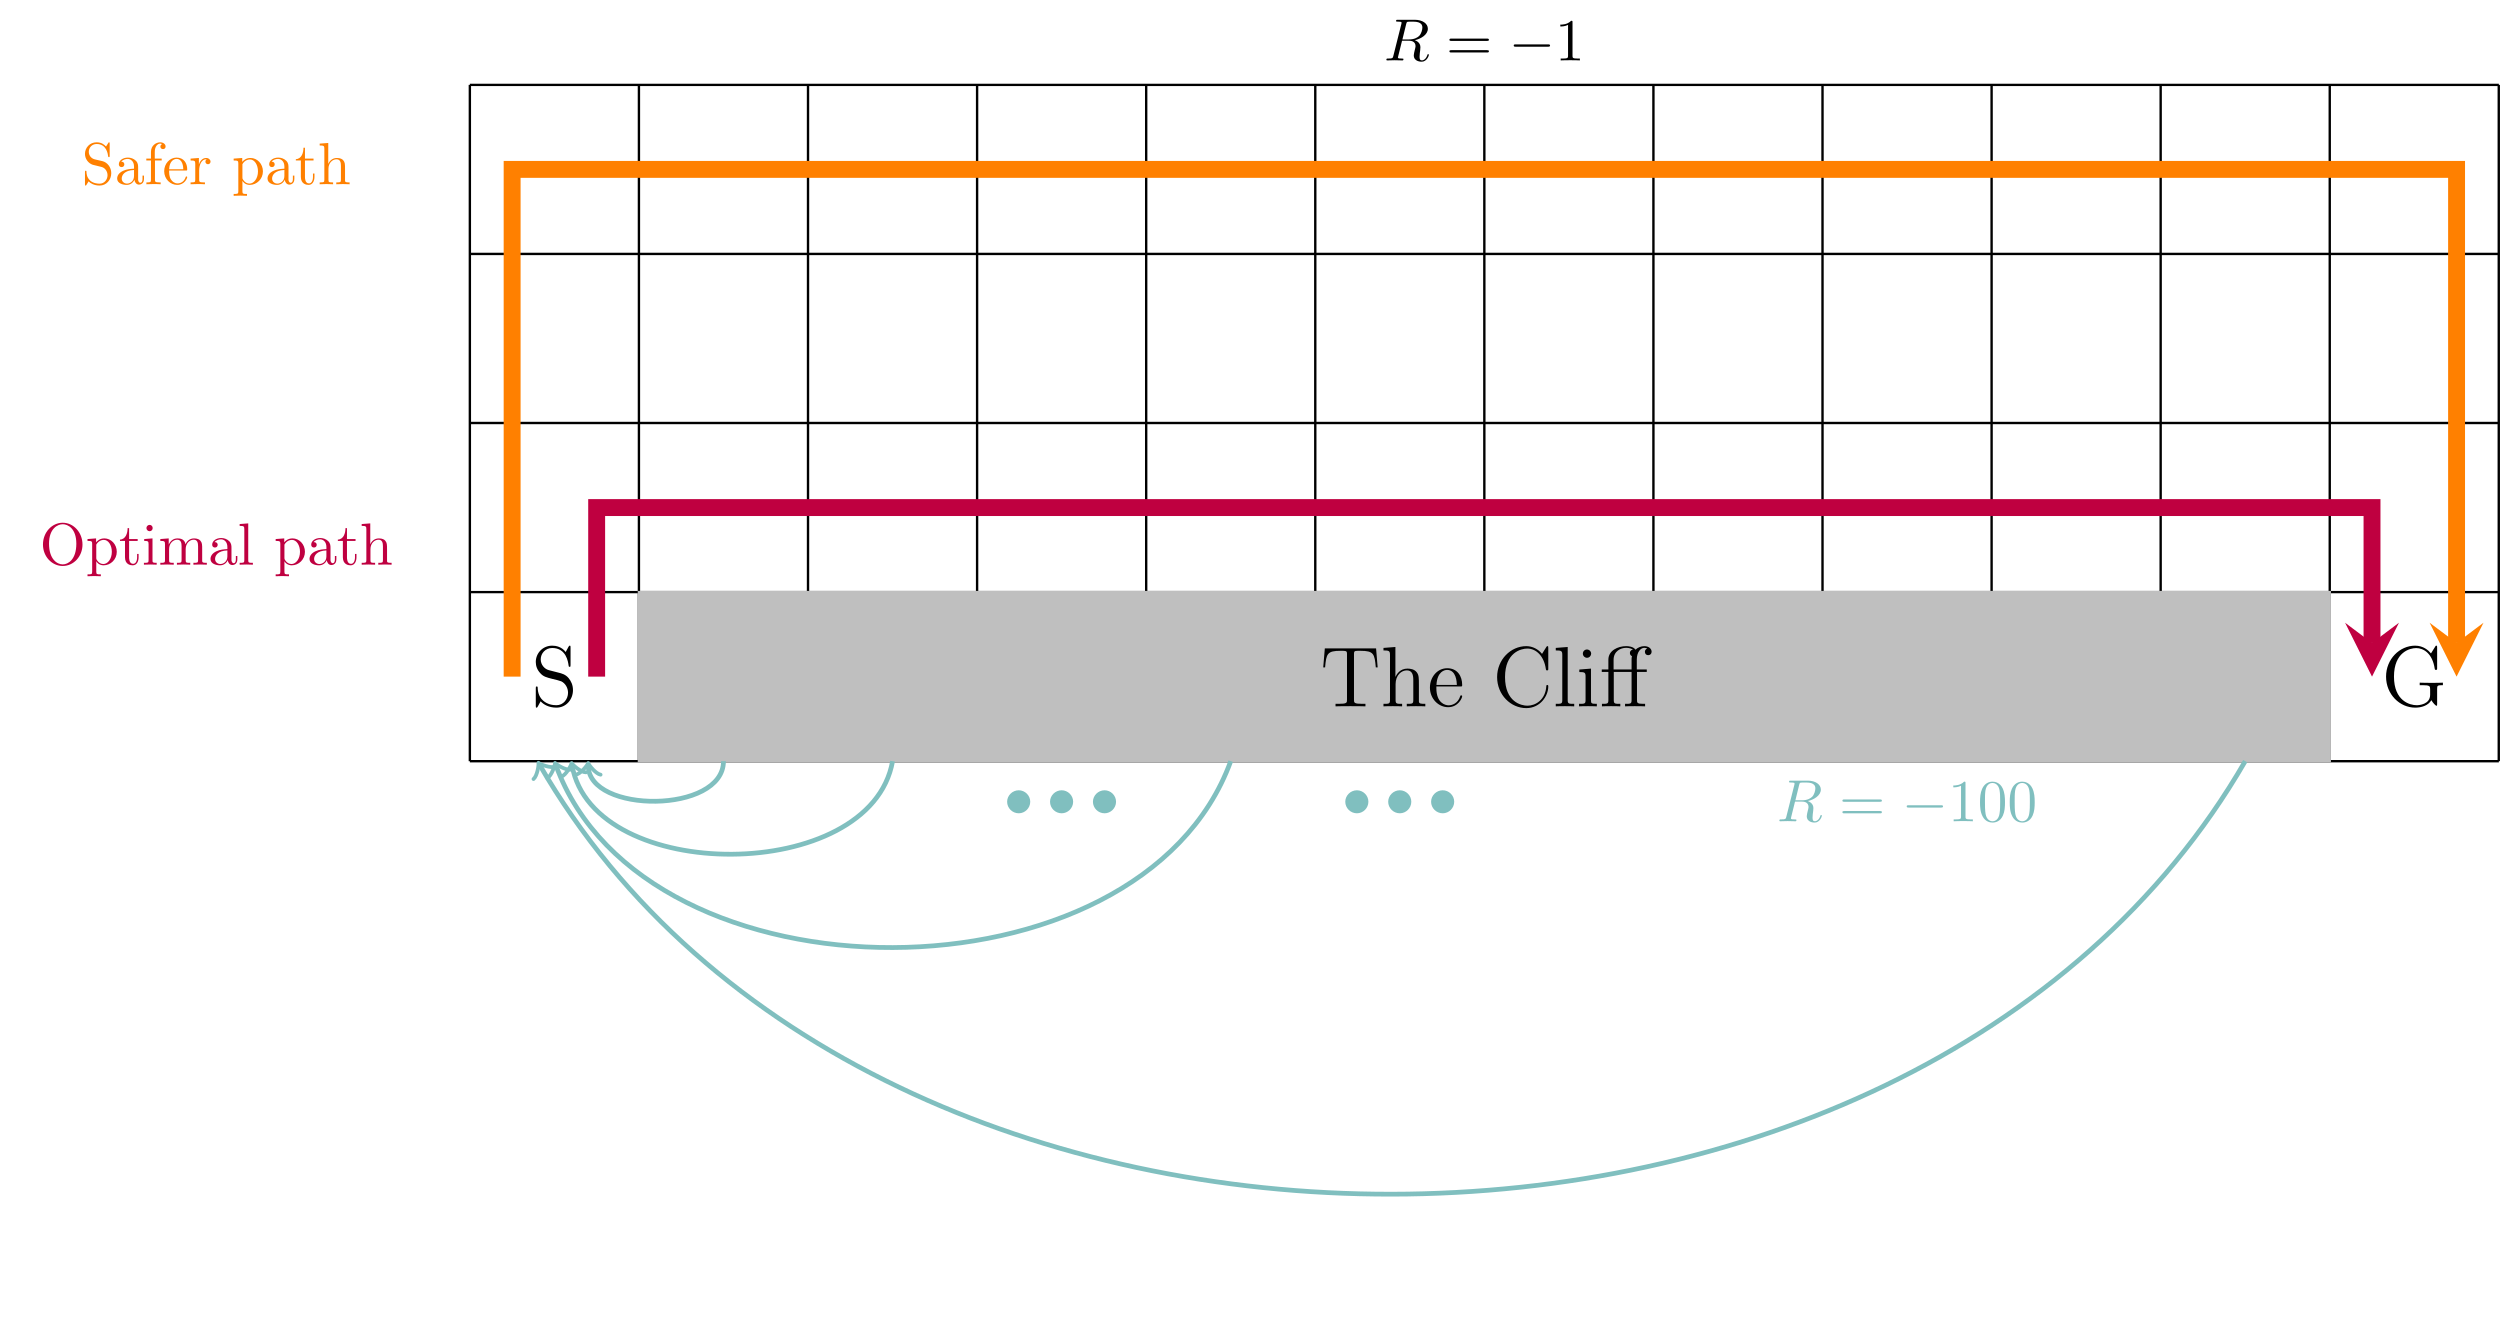 <?xml version="1.0" encoding="UTF-8"?>
<svg xmlns="http://www.w3.org/2000/svg" xmlns:xlink="http://www.w3.org/1999/xlink" width="419.129pt" height="224.701pt" viewBox="0 0 419.129 224.701" version="1.1">
<defs>
<g>
<symbol overflow="visible" id="glyph0-0">
<path style="stroke:none;" d=""/>
</symbol>
<symbol overflow="visible" id="glyph0-1">
<path style="stroke:none;" d="M 9.359 -9.719 L 0.766 -9.719 L 0.5 -6.531 L 0.812 -6.531 C 1.016 -8.797 1.141 -9.312 3.406 -9.312 C 3.672 -9.312 4.078 -9.312 4.188 -9.281 C 4.469 -9.234 4.484 -9.062 4.484 -8.734 L 4.484 -1.109 C 4.484 -0.609 4.484 -0.422 3.078 -0.422 L 2.562 -0.422 L 2.562 0 C 3.031 -0.031 4.5 -0.031 5.062 -0.031 C 5.625 -0.031 7.109 -0.031 7.578 0 L 7.578 -0.422 L 7.062 -0.422 C 5.656 -0.422 5.656 -0.609 5.656 -1.109 L 5.656 -8.734 C 5.656 -9.094 5.688 -9.219 5.906 -9.281 C 6.031 -9.312 6.438 -9.312 6.719 -9.312 C 8.984 -9.312 9.109 -8.797 9.312 -6.531 L 9.625 -6.531 Z M 9.359 -9.719 "/>
</symbol>
<symbol overflow="visible" id="glyph0-2">
<path style="stroke:none;" d="M 6.391 -3.484 C 6.391 -4.812 6.391 -5.219 6.047 -5.688 C 5.641 -6.234 4.969 -6.328 4.469 -6.328 C 3.234 -6.328 2.672 -5.391 2.469 -4.953 L 2.453 -4.953 L 2.453 -9.953 L 0.453 -9.797 L 0.453 -9.375 C 1.438 -9.375 1.547 -9.281 1.547 -8.578 L 1.547 -1.062 C 1.547 -0.422 1.391 -0.422 0.453 -0.422 L 0.453 0 C 0.828 -0.031 1.609 -0.031 2.016 -0.031 C 2.422 -0.031 3.203 -0.031 3.578 0 L 3.578 -0.422 C 2.656 -0.422 2.484 -0.422 2.484 -1.062 L 2.484 -3.734 C 2.484 -5.234 3.469 -6.031 4.359 -6.031 C 5.25 -6.031 5.453 -5.312 5.453 -4.438 L 5.453 -1.062 C 5.453 -0.422 5.297 -0.422 4.359 -0.422 L 4.359 0 C 4.734 -0.031 5.516 -0.031 5.906 -0.031 C 6.328 -0.031 7.094 -0.031 7.469 0 L 7.469 -0.422 C 6.75 -0.422 6.391 -0.422 6.391 -0.844 Z M 6.391 -3.484 "/>
</symbol>
<symbol overflow="visible" id="glyph0-3">
<path style="stroke:none;" d="M 5.5 -3.328 C 5.812 -3.328 5.844 -3.328 5.844 -3.594 C 5.844 -5.047 5.062 -6.391 3.328 -6.391 C 1.688 -6.391 0.438 -4.922 0.438 -3.141 C 0.438 -1.25 1.891 0.141 3.484 0.141 C 5.188 0.141 5.844 -1.406 5.844 -1.703 C 5.844 -1.797 5.766 -1.844 5.688 -1.844 C 5.562 -1.844 5.531 -1.781 5.516 -1.703 C 5.141 -0.5 4.172 -0.172 3.578 -0.172 C 2.969 -0.172 1.516 -0.578 1.516 -3.062 L 1.516 -3.328 Z M 1.531 -3.594 C 1.656 -5.859 2.906 -6.109 3.312 -6.109 C 4.844 -6.109 4.938 -4.094 4.953 -3.594 Z M 1.531 -3.594 "/>
</symbol>
<symbol overflow="visible" id="glyph0-4">
<path style="stroke:none;" d="M 9.359 -9.766 C 9.359 -10.031 9.359 -10.094 9.203 -10.094 C 9.125 -10.094 9.109 -10.062 9.016 -9.922 L 8.312 -8.797 C 7.672 -9.594 6.703 -10.094 5.672 -10.094 C 3.047 -10.094 0.781 -7.828 0.781 -4.906 C 0.781 -1.938 3.062 0.297 5.672 0.297 C 8.016 0.297 9.359 -1.75 9.359 -3.328 C 9.359 -3.484 9.359 -3.578 9.188 -3.578 C 9.047 -3.578 9.031 -3.5 9.031 -3.406 C 8.906 -1.125 7.25 -0.109 5.859 -0.109 C 4.844 -0.109 2.109 -0.719 2.109 -4.906 C 2.109 -9.047 4.812 -9.688 5.844 -9.688 C 7.344 -9.688 8.656 -8.406 8.953 -6.25 C 8.984 -6.078 8.984 -6.031 9.156 -6.031 C 9.359 -6.031 9.359 -6.078 9.359 -6.375 Z M 9.359 -9.766 "/>
</symbol>
<symbol overflow="visible" id="glyph0-5">
<path style="stroke:none;" d="M 2.469 -9.953 L 0.469 -9.797 L 0.469 -9.375 C 1.453 -9.375 1.562 -9.281 1.562 -8.578 L 1.562 -1.062 C 1.562 -0.422 1.406 -0.422 0.469 -0.422 L 0.469 0 C 0.875 -0.031 1.578 -0.031 2.016 -0.031 C 2.438 -0.031 3.156 -0.031 3.562 0 L 3.562 -0.422 C 2.641 -0.422 2.469 -0.422 2.469 -1.062 Z M 2.469 -9.953 "/>
</symbol>
<symbol overflow="visible" id="glyph0-6">
<path style="stroke:none;" d="M 2.5 -8.828 C 2.5 -9.203 2.188 -9.531 1.797 -9.531 C 1.422 -9.531 1.109 -9.234 1.109 -8.844 C 1.109 -8.422 1.453 -8.141 1.797 -8.141 C 2.234 -8.141 2.5 -8.516 2.5 -8.828 Z M 0.516 -6.172 L 0.516 -5.75 C 1.438 -5.75 1.562 -5.672 1.562 -4.969 L 1.562 -1.062 C 1.562 -0.422 1.406 -0.422 0.469 -0.422 L 0.469 0 C 0.875 -0.031 1.562 -0.031 1.984 -0.031 C 2.141 -0.031 2.969 -0.031 3.453 0 L 3.453 -0.422 C 2.531 -0.422 2.469 -0.484 2.469 -1.047 L 2.469 -6.328 Z M 0.516 -6.172 "/>
</symbol>
<symbol overflow="visible" id="glyph0-7">
<path style="stroke:none;" d="M 6.281 -5.766 L 7.922 -5.766 L 7.922 -6.188 L 6.25 -6.188 L 6.25 -7.859 C 6.25 -9.094 6.891 -9.812 7.516 -9.812 C 7.734 -9.812 7.938 -9.734 8.016 -9.703 C 7.953 -9.688 7.609 -9.547 7.609 -9.141 C 7.609 -8.812 7.828 -8.578 8.156 -8.578 C 8.5 -8.578 8.734 -8.812 8.734 -9.156 C 8.734 -9.672 8.234 -10.094 7.516 -10.094 C 6.938 -10.094 6.391 -9.844 6.031 -9.5 C 5.672 -10.031 4.859 -10.094 4.469 -10.094 C 3.094 -10.094 1.484 -9.359 1.484 -7.828 L 1.484 -6.188 L 0.375 -6.188 L 0.375 -5.766 L 1.484 -5.766 L 1.484 -1.062 C 1.484 -0.422 1.328 -0.422 0.406 -0.422 L 0.406 0 C 0.797 -0.031 1.5 -0.031 1.938 -0.031 C 2.359 -0.031 3.078 -0.031 3.484 0 L 3.484 -0.422 C 2.562 -0.422 2.391 -0.422 2.391 -1.062 L 2.391 -5.766 L 5.375 -5.766 L 5.375 -1.062 C 5.375 -0.422 5.219 -0.422 4.281 -0.422 L 4.281 0 C 4.688 -0.031 5.484 -0.031 5.906 -0.031 C 6.297 -0.031 7.312 -0.031 7.641 0 L 7.641 -0.422 L 7.359 -0.422 C 6.312 -0.422 6.281 -0.578 6.281 -1.094 Z M 2.359 -6.188 L 2.359 -7.797 C 2.359 -9.266 3.578 -9.812 4.453 -9.812 C 4.547 -9.812 5.172 -9.812 5.594 -9.516 C 5.203 -9.438 5.094 -9.172 5.094 -8.953 C 5.094 -8.703 5.219 -8.5 5.438 -8.422 C 5.375 -8.203 5.375 -8.016 5.375 -7.859 L 5.375 -6.188 Z M 2.359 -6.188 "/>
</symbol>
<symbol overflow="visible" id="glyph0-8">
<path style="stroke:none;" d="M 2.984 -5.984 C 2.25 -6.172 1.609 -6.891 1.609 -7.797 C 1.609 -8.812 2.406 -9.703 3.531 -9.703 C 5.875 -9.703 6.203 -7.391 6.281 -6.766 C 6.312 -6.594 6.312 -6.547 6.453 -6.547 C 6.609 -6.547 6.609 -6.609 6.609 -6.875 L 6.609 -9.766 C 6.609 -10.031 6.609 -10.094 6.469 -10.094 C 6.422 -10.094 6.375 -10.094 6.266 -9.906 L 5.797 -9.031 C 5.109 -9.922 4.156 -10.094 3.531 -10.094 C 1.938 -10.094 0.781 -8.828 0.781 -7.359 C 0.781 -6.672 1.016 -6.031 1.547 -5.469 C 2.047 -4.906 2.547 -4.781 3.578 -4.516 C 4.078 -4.406 4.859 -4.203 5.062 -4.109 C 5.734 -3.781 6.188 -3.016 6.188 -2.203 C 6.188 -1.141 5.422 -0.109 4.234 -0.109 C 3.578 -0.109 2.703 -0.266 2 -0.891 C 1.156 -1.641 1.109 -2.672 1.094 -3.141 C 1.078 -3.25 0.969 -3.25 0.938 -3.25 C 0.781 -3.25 0.781 -3.188 0.781 -2.922 L 0.781 -0.031 C 0.781 0.234 0.781 0.297 0.922 0.297 C 1 0.297 1.016 0.266 1.125 0.094 C 1.172 -0.016 1.484 -0.547 1.594 -0.766 C 2.109 -0.188 3.016 0.297 4.25 0.297 C 5.859 0.297 7.016 -1.062 7.016 -2.641 C 7.016 -3.516 6.688 -4.156 6.297 -4.641 C 5.766 -5.281 5.125 -5.438 4.562 -5.578 Z M 2.984 -5.984 "/>
</symbol>
<symbol overflow="visible" id="glyph0-9">
<path style="stroke:none;" d="M 9.344 -2.844 C 9.344 -3.406 9.391 -3.469 10.312 -3.469 L 10.312 -3.891 C 9.938 -3.859 8.953 -3.859 8.516 -3.859 C 8.062 -3.859 6.812 -3.859 6.422 -3.891 L 6.422 -3.469 L 6.875 -3.469 C 8.141 -3.469 8.172 -3.297 8.172 -2.781 L 8.172 -1.859 C 8.172 -0.234 6.297 -0.109 5.922 -0.109 C 4.797 -0.109 2.109 -0.797 2.109 -4.906 C 2.109 -9.047 4.812 -9.688 5.828 -9.688 C 7.078 -9.688 8.562 -8.781 8.938 -6.234 C 8.969 -6.078 8.969 -6.031 9.141 -6.031 C 9.344 -6.031 9.344 -6.078 9.344 -6.375 L 9.344 -9.766 C 9.344 -10.031 9.344 -10.094 9.188 -10.094 C 9.109 -10.094 9.094 -10.062 9.016 -9.922 L 8.312 -8.797 C 7.891 -9.312 7.016 -10.094 5.656 -10.094 C 3.062 -10.094 0.781 -7.844 0.781 -4.906 C 0.781 -1.938 3.062 0.297 5.672 0.297 C 6.688 0.297 7.844 -0.031 8.375 -0.953 C 8.641 -0.484 9.109 -0.016 9.219 -0.016 C 9.344 -0.016 9.344 -0.094 9.344 -0.328 Z M 9.344 -2.844 "/>
</symbol>
<symbol overflow="visible" id="glyph1-0">
<path style="stroke:none;" d=""/>
</symbol>
<symbol overflow="visible" id="glyph1-1">
<path style="stroke:none;" d="M 7.188 -3.375 C 7.188 -5.406 5.688 -7.031 3.875 -7.031 C 2.078 -7.031 0.562 -5.438 0.562 -3.375 C 0.562 -1.328 2.094 0.219 3.875 0.219 C 5.688 0.219 7.188 -1.359 7.188 -3.375 Z M 3.875 -0.047 C 2.922 -0.047 1.578 -0.922 1.578 -3.516 C 1.578 -6.094 3.047 -6.781 3.875 -6.781 C 4.734 -6.781 6.156 -6.078 6.156 -3.516 C 6.156 -0.875 4.797 -0.047 3.875 -0.047 Z M 3.875 -0.047 "/>
</symbol>
<symbol overflow="visible" id="glyph1-2">
<path style="stroke:none;" d="M 1.719 -3.75 L 1.719 -4.406 L 0.281 -4.297 L 0.281 -3.984 C 0.984 -3.984 1.062 -3.922 1.062 -3.484 L 1.062 1.172 C 1.062 1.625 0.953 1.625 0.281 1.625 L 0.281 1.938 C 0.625 1.922 1.141 1.906 1.391 1.906 C 1.672 1.906 2.172 1.922 2.516 1.938 L 2.516 1.625 C 1.859 1.625 1.75 1.625 1.75 1.172 L 1.75 -0.594 C 1.797 -0.422 2.219 0.109 2.969 0.109 C 4.156 0.109 5.188 -0.875 5.188 -2.156 C 5.188 -3.422 4.234 -4.406 3.109 -4.406 C 2.328 -4.406 1.906 -3.969 1.719 -3.75 Z M 1.75 -1.141 L 1.75 -3.359 C 2.031 -3.875 2.516 -4.156 3.031 -4.156 C 3.766 -4.156 4.359 -3.281 4.359 -2.156 C 4.359 -0.953 3.672 -0.109 2.938 -0.109 C 2.531 -0.109 2.156 -0.312 1.891 -0.719 C 1.75 -0.922 1.75 -0.938 1.75 -1.141 Z M 1.75 -1.141 "/>
</symbol>
<symbol overflow="visible" id="glyph1-3">
<path style="stroke:none;" d="M 1.719 -3.984 L 3.156 -3.984 L 3.156 -4.297 L 1.719 -4.297 L 1.719 -6.125 L 1.469 -6.125 C 1.469 -5.312 1.172 -4.25 0.188 -4.203 L 0.188 -3.984 L 1.031 -3.984 L 1.031 -1.234 C 1.031 -0.016 1.969 0.109 2.328 0.109 C 3.031 0.109 3.312 -0.594 3.312 -1.234 L 3.312 -1.797 L 3.062 -1.797 L 3.062 -1.25 C 3.062 -0.516 2.766 -0.141 2.391 -0.141 C 1.719 -0.141 1.719 -1.047 1.719 -1.219 Z M 1.719 -3.984 "/>
</symbol>
<symbol overflow="visible" id="glyph1-4">
<path style="stroke:none;" d="M 1.766 -4.406 L 0.375 -4.297 L 0.375 -3.984 C 1.016 -3.984 1.109 -3.922 1.109 -3.438 L 1.109 -0.75 C 1.109 -0.312 1 -0.312 0.328 -0.312 L 0.328 0 C 0.641 -0.016 1.188 -0.031 1.422 -0.031 C 1.781 -0.031 2.125 -0.016 2.469 0 L 2.469 -0.312 C 1.797 -0.312 1.766 -0.359 1.766 -0.75 Z M 1.797 -6.141 C 1.797 -6.453 1.562 -6.672 1.281 -6.672 C 0.969 -6.672 0.75 -6.406 0.75 -6.141 C 0.75 -5.875 0.969 -5.609 1.281 -5.609 C 1.562 -5.609 1.797 -5.828 1.797 -6.141 Z M 1.797 -6.141 "/>
</symbol>
<symbol overflow="visible" id="glyph1-5">
<path style="stroke:none;" d="M 1.094 -3.422 L 1.094 -0.75 C 1.094 -0.312 0.984 -0.312 0.312 -0.312 L 0.312 0 C 0.672 -0.016 1.172 -0.031 1.453 -0.031 C 1.703 -0.031 2.219 -0.016 2.562 0 L 2.562 -0.312 C 1.891 -0.312 1.781 -0.312 1.781 -0.75 L 1.781 -2.594 C 1.781 -3.625 2.5 -4.188 3.125 -4.188 C 3.766 -4.188 3.875 -3.656 3.875 -3.078 L 3.875 -0.75 C 3.875 -0.312 3.766 -0.312 3.094 -0.312 L 3.094 0 C 3.438 -0.016 3.953 -0.031 4.219 -0.031 C 4.469 -0.031 5 -0.016 5.328 0 L 5.328 -0.312 C 4.672 -0.312 4.562 -0.312 4.562 -0.75 L 4.562 -2.594 C 4.562 -3.625 5.266 -4.188 5.906 -4.188 C 6.531 -4.188 6.641 -3.656 6.641 -3.078 L 6.641 -0.75 C 6.641 -0.312 6.531 -0.312 5.859 -0.312 L 5.859 0 C 6.203 -0.016 6.719 -0.031 6.984 -0.031 C 7.25 -0.031 7.766 -0.016 8.109 0 L 8.109 -0.312 C 7.594 -0.312 7.344 -0.312 7.328 -0.609 L 7.328 -2.516 C 7.328 -3.375 7.328 -3.672 7.016 -4.031 C 6.875 -4.203 6.547 -4.406 5.969 -4.406 C 5.141 -4.406 4.688 -3.812 4.531 -3.422 C 4.391 -4.297 3.656 -4.406 3.203 -4.406 C 2.469 -4.406 2 -3.984 1.719 -3.359 L 1.719 -4.406 L 0.312 -4.297 L 0.312 -3.984 C 1.016 -3.984 1.094 -3.922 1.094 -3.422 Z M 1.094 -3.422 "/>
</symbol>
<symbol overflow="visible" id="glyph1-6">
<path style="stroke:none;" d="M 3.312 -0.75 C 3.359 -0.359 3.625 0.062 4.094 0.062 C 4.312 0.062 4.922 -0.078 4.922 -0.891 L 4.922 -1.453 L 4.672 -1.453 L 4.672 -0.891 C 4.672 -0.312 4.422 -0.25 4.312 -0.25 C 3.984 -0.25 3.938 -0.703 3.938 -0.75 L 3.938 -2.734 C 3.938 -3.156 3.938 -3.547 3.578 -3.922 C 3.188 -4.312 2.688 -4.469 2.219 -4.469 C 1.391 -4.469 0.703 -4 0.703 -3.344 C 0.703 -3.047 0.906 -2.875 1.172 -2.875 C 1.453 -2.875 1.625 -3.078 1.625 -3.328 C 1.625 -3.453 1.578 -3.781 1.109 -3.781 C 1.391 -4.141 1.875 -4.25 2.188 -4.25 C 2.688 -4.25 3.25 -3.859 3.25 -2.969 L 3.25 -2.609 C 2.734 -2.578 2.047 -2.547 1.422 -2.25 C 0.672 -1.906 0.422 -1.391 0.422 -0.953 C 0.422 -0.141 1.391 0.109 2.016 0.109 C 2.672 0.109 3.125 -0.297 3.312 -0.75 Z M 3.25 -2.391 L 3.25 -1.391 C 3.25 -0.453 2.531 -0.109 2.078 -0.109 C 1.594 -0.109 1.188 -0.453 1.188 -0.953 C 1.188 -1.5 1.609 -2.328 3.25 -2.391 Z M 3.25 -2.391 "/>
</symbol>
<symbol overflow="visible" id="glyph1-7">
<path style="stroke:none;" d="M 1.766 -6.922 L 0.328 -6.812 L 0.328 -6.5 C 1.031 -6.5 1.109 -6.438 1.109 -5.938 L 1.109 -0.75 C 1.109 -0.312 1 -0.312 0.328 -0.312 L 0.328 0 C 0.656 -0.016 1.188 -0.031 1.438 -0.031 C 1.688 -0.031 2.172 -0.016 2.547 0 L 2.547 -0.312 C 1.875 -0.312 1.766 -0.312 1.766 -0.75 Z M 1.766 -6.922 "/>
</symbol>
<symbol overflow="visible" id="glyph1-8">
<path style="stroke:none;" d="M 1.094 -0.75 C 1.094 -0.312 0.984 -0.312 0.312 -0.312 L 0.312 0 C 0.672 -0.016 1.172 -0.031 1.453 -0.031 C 1.703 -0.031 2.219 -0.016 2.562 0 L 2.562 -0.312 C 1.891 -0.312 1.781 -0.312 1.781 -0.75 L 1.781 -2.594 C 1.781 -3.625 2.5 -4.188 3.125 -4.188 C 3.766 -4.188 3.875 -3.656 3.875 -3.078 L 3.875 -0.75 C 3.875 -0.312 3.766 -0.312 3.094 -0.312 L 3.094 0 C 3.438 -0.016 3.953 -0.031 4.219 -0.031 C 4.469 -0.031 5 -0.016 5.328 0 L 5.328 -0.312 C 4.812 -0.312 4.562 -0.312 4.562 -0.609 L 4.562 -2.516 C 4.562 -3.375 4.562 -3.672 4.25 -4.031 C 4.109 -4.203 3.781 -4.406 3.203 -4.406 C 2.359 -4.406 1.922 -3.812 1.75 -3.422 L 1.75 -6.922 L 0.312 -6.812 L 0.312 -6.5 C 1.016 -6.5 1.094 -6.438 1.094 -5.938 Z M 1.094 -0.75 "/>
</symbol>
<symbol overflow="visible" id="glyph1-9">
<path style="stroke:none;" d="M 3.484 -3.875 L 2.203 -4.172 C 1.578 -4.328 1.203 -4.859 1.203 -5.438 C 1.203 -6.141 1.734 -6.75 2.516 -6.75 C 4.172 -6.75 4.391 -5.109 4.453 -4.672 C 4.469 -4.609 4.469 -4.547 4.578 -4.547 C 4.703 -4.547 4.703 -4.594 4.703 -4.781 L 4.703 -6.781 C 4.703 -6.953 4.703 -7.031 4.594 -7.031 C 4.531 -7.031 4.516 -7.016 4.453 -6.891 L 4.094 -6.328 C 3.797 -6.625 3.391 -7.031 2.5 -7.031 C 1.391 -7.031 0.562 -6.156 0.562 -5.094 C 0.562 -4.266 1.094 -3.531 1.859 -3.266 C 1.969 -3.234 2.484 -3.109 3.188 -2.938 C 3.453 -2.875 3.75 -2.797 4.031 -2.438 C 4.234 -2.172 4.344 -1.844 4.344 -1.516 C 4.344 -0.812 3.844 -0.094 3 -0.094 C 2.719 -0.094 1.953 -0.141 1.422 -0.625 C 0.844 -1.172 0.812 -1.797 0.812 -2.156 C 0.797 -2.266 0.719 -2.266 0.688 -2.266 C 0.562 -2.266 0.562 -2.188 0.562 -2.016 L 0.562 -0.016 C 0.562 0.156 0.562 0.219 0.672 0.219 C 0.734 0.219 0.75 0.203 0.812 0.094 C 0.812 0.078 0.844 0.047 1.172 -0.484 C 1.484 -0.141 2.125 0.219 3.016 0.219 C 4.172 0.219 4.969 -0.75 4.969 -1.859 C 4.969 -2.844 4.312 -3.672 3.484 -3.875 Z M 3.484 -3.875 "/>
</symbol>
<symbol overflow="visible" id="glyph1-10">
<path style="stroke:none;" d="M 1.75 -4.297 L 1.75 -5.453 C 1.75 -6.328 2.219 -6.812 2.656 -6.812 C 2.688 -6.812 2.844 -6.812 2.984 -6.734 C 2.875 -6.703 2.688 -6.562 2.688 -6.312 C 2.688 -6.094 2.844 -5.891 3.125 -5.891 C 3.406 -5.891 3.562 -6.094 3.562 -6.328 C 3.562 -6.703 3.188 -7.031 2.656 -7.031 C 1.969 -7.031 1.109 -6.5 1.109 -5.438 L 1.109 -4.297 L 0.328 -4.297 L 0.328 -3.984 L 1.109 -3.984 L 1.109 -0.75 C 1.109 -0.312 1 -0.312 0.344 -0.312 L 0.344 0 C 0.734 -0.016 1.203 -0.031 1.469 -0.031 C 1.875 -0.031 2.344 -0.031 2.734 0 L 2.734 -0.312 L 2.531 -0.312 C 1.797 -0.312 1.781 -0.422 1.781 -0.781 L 1.781 -3.984 L 2.906 -3.984 L 2.906 -4.297 Z M 1.75 -4.297 "/>
</symbol>
<symbol overflow="visible" id="glyph1-11">
<path style="stroke:none;" d="M 1.109 -2.516 C 1.172 -4 2.016 -4.25 2.359 -4.25 C 3.375 -4.25 3.484 -2.906 3.484 -2.516 Z M 1.109 -2.297 L 3.891 -2.297 C 4.109 -2.297 4.141 -2.297 4.141 -2.516 C 4.141 -3.5 3.594 -4.469 2.359 -4.469 C 1.203 -4.469 0.281 -3.438 0.281 -2.188 C 0.281 -0.859 1.328 0.109 2.469 0.109 C 3.688 0.109 4.141 -1 4.141 -1.188 C 4.141 -1.281 4.062 -1.312 4 -1.312 C 3.922 -1.312 3.891 -1.25 3.875 -1.172 C 3.531 -0.141 2.625 -0.141 2.531 -0.141 C 2.031 -0.141 1.641 -0.438 1.406 -0.812 C 1.109 -1.281 1.109 -1.938 1.109 -2.297 Z M 1.109 -2.297 "/>
</symbol>
<symbol overflow="visible" id="glyph1-12">
<path style="stroke:none;" d="M 1.672 -3.312 L 1.672 -4.406 L 0.281 -4.297 L 0.281 -3.984 C 0.984 -3.984 1.062 -3.922 1.062 -3.422 L 1.062 -0.75 C 1.062 -0.312 0.953 -0.312 0.281 -0.312 L 0.281 0 C 0.672 -0.016 1.141 -0.031 1.422 -0.031 C 1.812 -0.031 2.281 -0.031 2.688 0 L 2.688 -0.312 L 2.469 -0.312 C 1.734 -0.312 1.719 -0.422 1.719 -0.781 L 1.719 -2.312 C 1.719 -3.297 2.141 -4.188 2.891 -4.188 C 2.953 -4.188 2.984 -4.188 3 -4.172 C 2.969 -4.172 2.766 -4.047 2.766 -3.781 C 2.766 -3.516 2.984 -3.359 3.203 -3.359 C 3.375 -3.359 3.625 -3.484 3.625 -3.797 C 3.625 -4.109 3.312 -4.406 2.891 -4.406 C 2.156 -4.406 1.797 -3.734 1.672 -3.312 Z M 1.672 -3.312 "/>
</symbol>
<symbol overflow="visible" id="glyph1-13">
<path style="stroke:none;" d="M 6.844 -3.266 C 7 -3.266 7.188 -3.266 7.188 -3.453 C 7.188 -3.656 7 -3.656 6.859 -3.656 L 0.891 -3.656 C 0.75 -3.656 0.562 -3.656 0.562 -3.453 C 0.562 -3.266 0.75 -3.266 0.891 -3.266 Z M 6.859 -1.328 C 7 -1.328 7.188 -1.328 7.188 -1.531 C 7.188 -1.719 7 -1.719 6.844 -1.719 L 0.891 -1.719 C 0.75 -1.719 0.562 -1.719 0.562 -1.531 C 0.562 -1.328 0.75 -1.328 0.891 -1.328 Z M 6.859 -1.328 "/>
</symbol>
<symbol overflow="visible" id="glyph1-14">
<path style="stroke:none;" d="M 2.938 -6.375 C 2.938 -6.625 2.938 -6.641 2.703 -6.641 C 2.078 -6 1.203 -6 0.891 -6 L 0.891 -5.688 C 1.094 -5.688 1.672 -5.688 2.188 -5.953 L 2.188 -0.781 C 2.188 -0.422 2.156 -0.312 1.266 -0.312 L 0.953 -0.312 L 0.953 0 C 1.297 -0.031 2.156 -0.031 2.562 -0.031 C 2.953 -0.031 3.828 -0.031 4.172 0 L 4.172 -0.312 L 3.859 -0.312 C 2.953 -0.312 2.938 -0.422 2.938 -0.781 Z M 2.938 -6.375 "/>
</symbol>
<symbol overflow="visible" id="glyph1-15">
<path style="stroke:none;" d="M 4.578 -3.188 C 4.578 -3.984 4.531 -4.781 4.188 -5.516 C 3.734 -6.484 2.906 -6.641 2.5 -6.641 C 1.891 -6.641 1.172 -6.375 0.75 -5.453 C 0.438 -4.766 0.391 -3.984 0.391 -3.188 C 0.391 -2.438 0.422 -1.547 0.844 -0.781 C 1.266 0.016 2 0.219 2.484 0.219 C 3.016 0.219 3.781 0.016 4.219 -0.938 C 4.531 -1.625 4.578 -2.406 4.578 -3.188 Z M 2.484 0 C 2.094 0 1.5 -0.25 1.328 -1.203 C 1.219 -1.797 1.219 -2.719 1.219 -3.312 C 1.219 -3.953 1.219 -4.609 1.297 -5.141 C 1.484 -6.328 2.234 -6.422 2.484 -6.422 C 2.812 -6.422 3.469 -6.234 3.656 -5.25 C 3.766 -4.688 3.766 -3.938 3.766 -3.312 C 3.766 -2.562 3.766 -1.891 3.656 -1.25 C 3.5 -0.297 2.938 0 2.484 0 Z M 2.484 0 "/>
</symbol>
<symbol overflow="visible" id="glyph2-0">
<path style="stroke:none;" d=""/>
</symbol>
<symbol overflow="visible" id="glyph2-1">
<path style="stroke:none;" d="M 3.734 -6.125 C 3.797 -6.359 3.828 -6.453 4.016 -6.484 C 4.109 -6.5 4.422 -6.5 4.625 -6.5 C 5.328 -6.5 6.438 -6.5 6.438 -5.516 C 6.438 -5.172 6.281 -4.484 5.891 -4.094 C 5.625 -3.844 5.109 -3.516 4.203 -3.516 L 3.094 -3.516 Z M 5.172 -3.391 C 6.188 -3.609 7.359 -4.312 7.359 -5.312 C 7.359 -6.172 6.469 -6.812 5.156 -6.812 L 2.328 -6.812 C 2.125 -6.812 2.031 -6.812 2.031 -6.609 C 2.031 -6.5 2.125 -6.5 2.312 -6.5 C 2.328 -6.5 2.516 -6.5 2.688 -6.484 C 2.875 -6.453 2.953 -6.453 2.953 -6.312 C 2.953 -6.281 2.953 -6.25 2.922 -6.125 L 1.578 -0.781 C 1.484 -0.391 1.469 -0.312 0.672 -0.312 C 0.5 -0.312 0.406 -0.312 0.406 -0.109 C 0.406 0 0.531 0 0.547 0 C 0.828 0 1.531 -0.031 1.797 -0.031 C 2.078 -0.031 2.797 0 3.078 0 C 3.156 0 3.266 0 3.266 -0.203 C 3.266 -0.312 3.188 -0.312 2.984 -0.312 C 2.625 -0.312 2.344 -0.312 2.344 -0.484 C 2.344 -0.547 2.359 -0.594 2.375 -0.656 L 3.031 -3.297 L 4.219 -3.297 C 5.125 -3.297 5.297 -2.734 5.297 -2.391 C 5.297 -2.25 5.219 -1.938 5.156 -1.703 C 5.094 -1.422 5 -1.062 5 -0.859 C 5 0.219 6.203 0.219 6.328 0.219 C 7.172 0.219 7.531 -0.781 7.531 -0.922 C 7.531 -1.047 7.422 -1.047 7.406 -1.047 C 7.312 -1.047 7.297 -0.984 7.281 -0.906 C 7.031 -0.172 6.594 0 6.375 0 C 6.047 0 5.969 -0.219 5.969 -0.609 C 5.969 -0.922 6.031 -1.422 6.078 -1.75 C 6.094 -1.891 6.109 -2.078 6.109 -2.219 C 6.109 -2.984 5.438 -3.297 5.172 -3.391 Z M 5.172 -3.391 "/>
</symbol>
<symbol overflow="visible" id="glyph3-0">
<path style="stroke:none;" d=""/>
</symbol>
<symbol overflow="visible" id="glyph3-1">
<path style="stroke:none;" d="M 6.562 -2.297 C 6.734 -2.297 6.922 -2.297 6.922 -2.5 C 6.922 -2.688 6.734 -2.688 6.562 -2.688 L 1.172 -2.688 C 1 -2.688 0.828 -2.688 0.828 -2.5 C 0.828 -2.297 1 -2.297 1.172 -2.297 Z M 6.562 -2.297 "/>
</symbol>
<symbol overflow="visible" id="glyph3-2">
<path style="stroke:none;" d="M 4.422 -2.5 C 4.422 -3.562 3.531 -4.422 2.5 -4.422 C 1.422 -4.422 0.547 -3.531 0.547 -2.5 C 0.547 -1.438 1.422 -0.562 2.5 -0.562 C 3.531 -0.562 4.422 -1.422 4.422 -2.5 Z M 4.422 -2.5 "/>
</symbol>
</g>
<clipPath id="clip1">
  <path d="M 78 14 L 419.129 14 L 419.129 128 L 78 128 Z M 78 14 "/>
</clipPath>
</defs>
<g id="surface1">
<g clip-path="url(#clip1)" clip-rule="nonzero">
<path style="fill:none;stroke-width:0.399;stroke-linecap:butt;stroke-linejoin:miter;stroke:rgb(0%,0%,0%);stroke-opacity:1;stroke-miterlimit:10;" d="M 0.001 -0.001 L 340.162 -0.001 M 0.001 28.346 L 340.162 28.346 M 0.001 56.694 L 340.162 56.694 M 0.001 85.042 L 340.162 85.042 M 0.001 113.378 L 340.162 113.378 M 0.001 -0.001 L 0.001 113.385 M 28.345 -0.001 L 28.345 113.385 M 56.693 -0.001 L 56.693 113.385 M 85.04 -0.001 L 85.04 113.385 M 113.388 -0.001 L 113.388 113.385 M 141.736 -0.001 L 141.736 113.385 M 170.08 -0.001 L 170.08 113.385 M 198.427 -0.001 L 198.427 113.385 M 226.775 -0.001 L 226.775 113.385 M 255.123 -0.001 L 255.123 113.385 M 283.466 -0.001 L 283.466 113.385 M 311.814 -0.001 L 311.814 113.385 M 340.15 -0.001 L 340.15 113.385 " transform="matrix(1,0,0,-1,78.772,127.612)"/>
</g>
<path style="fill-rule:nonzero;fill:rgb(75%,75%,75%);fill-opacity:1;stroke-width:0.399;stroke-linecap:butt;stroke-linejoin:miter;stroke:rgb(75%,75%,75%);stroke-opacity:1;stroke-miterlimit:10;" d="M 28.345 -0.001 L 28.345 28.346 L 311.814 28.346 L 311.814 -0.001 Z M 28.345 -0.001 " transform="matrix(1,0,0,-1,78.772,127.612)"/>
<g style="fill:rgb(0%,0%,0%);fill-opacity:1;">
  <use xlink:href="#glyph0-1" x="221.342" y="118.42"/>
  <use xlink:href="#glyph0-2" x="231.488" y="118.42"/>
  <use xlink:href="#glyph0-3" x="239.292" y="118.42"/>
</g>
<g style="fill:rgb(0%,0%,0%);fill-opacity:1;">
  <use xlink:href="#glyph0-4" x="250.212" y="118.42"/>
  <use xlink:href="#glyph0-5" x="260.358" y="118.42"/>
  <use xlink:href="#glyph0-6" x="264.26" y="118.42"/>
  <use xlink:href="#glyph0-7" x="268.162" y="118.42"/>
</g>
<g style="fill:rgb(0%,0%,0%);fill-opacity:1;">
  <use xlink:href="#glyph0-8" x="89.044" y="118.34"/>
</g>
<g style="fill:rgb(0%,0%,0%);fill-opacity:1;">
  <use xlink:href="#glyph0-9" x="399.245" y="118.34"/>
</g>
<path style="fill:none;stroke-width:2.835;stroke-linecap:butt;stroke-linejoin:miter;stroke:rgb(75%,0%,25%);stroke-opacity:1;stroke-miterlimit:10;" d="M 21.259 14.175 L 21.259 42.518 L 318.9 42.518 L 318.9 19.819 " transform="matrix(1,0,0,-1,78.772,127.612)"/>
<path style=" stroke:none;fill-rule:nonzero;fill:rgb(75%,0%,25%);fill-opacity:1;" d="M 397.672 113.438 L 402.191 104.402 L 397.672 107.793 L 393.156 104.402 "/>
<path style="fill:none;stroke-width:2.835;stroke-linecap:butt;stroke-linejoin:miter;stroke:rgb(100%,50%,0%);stroke-opacity:1;stroke-miterlimit:10;" d="M 7.087 14.175 L 7.087 99.214 L 333.076 99.214 L 333.076 19.819 " transform="matrix(1,0,0,-1,78.772,127.612)"/>
<path style=" stroke:none;fill-rule:nonzero;fill:rgb(100%,50%,0%);fill-opacity:1;" d="M 411.848 113.438 L 416.363 104.402 L 411.848 107.793 L 407.328 104.402 "/>
<g style="fill:rgb(75%,0%,25%);fill-opacity:1;">
  <use xlink:href="#glyph1-1" x="6.641" y="94.669"/>
  <use xlink:href="#glyph1-2" x="14.39" y="94.669"/>
  <use xlink:href="#glyph1-3" x="19.925" y="94.669"/>
  <use xlink:href="#glyph1-4" x="23.8" y="94.669"/>
  <use xlink:href="#glyph1-5" x="26.567" y="94.669"/>
  <use xlink:href="#glyph1-6" x="34.869" y="94.669"/>
  <use xlink:href="#glyph1-7" x="39.85" y="94.669"/>
</g>
<g style="fill:rgb(75%,0%,25%);fill-opacity:1;">
  <use xlink:href="#glyph1-2" x="45.935" y="94.669"/>
  <use xlink:href="#glyph1-6" x="51.471" y="94.669"/>
  <use xlink:href="#glyph1-3" x="56.452" y="94.669"/>
  <use xlink:href="#glyph1-8" x="60.326" y="94.669"/>
</g>
<g style="fill:rgb(100%,50%,0%);fill-opacity:1;">
  <use xlink:href="#glyph1-9" x="13.684" y="30.89"/>
  <use xlink:href="#glyph1-6" x="19.219" y="30.89"/>
  <use xlink:href="#glyph1-10" x="24.201" y="30.89"/>
  <use xlink:href="#glyph1-11" x="27.245" y="30.89"/>
  <use xlink:href="#glyph1-12" x="31.672" y="30.89"/>
</g>
<g style="fill:rgb(100%,50%,0%);fill-opacity:1;">
  <use xlink:href="#glyph1-2" x="38.892" y="30.89"/>
  <use xlink:href="#glyph1-6" x="44.428" y="30.89"/>
  <use xlink:href="#glyph1-3" x="49.409" y="30.89"/>
  <use xlink:href="#glyph1-8" x="53.283" y="30.89"/>
</g>
<g style="fill:rgb(0%,0%,0%);fill-opacity:1;">
  <use xlink:href="#glyph2-1" x="232.023" y="10.128"/>
</g>
<g style="fill:rgb(0%,0%,0%);fill-opacity:1;">
  <use xlink:href="#glyph1-13" x="242.432" y="10.128"/>
</g>
<g style="fill:rgb(0%,0%,0%);fill-opacity:1;">
  <use xlink:href="#glyph3-1" x="252.948" y="10.128"/>
</g>
<g style="fill:rgb(0%,0%,0%);fill-opacity:1;">
  <use xlink:href="#glyph1-14" x="260.697" y="10.128"/>
</g>
<path style="fill:none;stroke-width:0.797;stroke-linecap:butt;stroke-linejoin:miter;stroke:rgb(50%,75%,75%);stroke-opacity:1;stroke-miterlimit:10;" d="M 42.521 -0.001 C 42.521 -8.845 19.841 -8.845 19.841 -0.708 " transform="matrix(1,0,0,-1,78.772,127.612)"/>
<path style="fill:none;stroke-width:0.638;stroke-linecap:round;stroke-linejoin:round;stroke:rgb(50%,75%,75%);stroke-opacity:1;stroke-miterlimit:10;" d="M -1.556 2.072 C -1.423 1.294 -0.001 0.13 0.39 0.001 C -0.001 -0.131 -1.423 -1.295 -1.556 -2.073 " transform="matrix(0,-1,-1,0,98.615,128.319)"/>
<path style="fill:none;stroke-width:0.797;stroke-linecap:butt;stroke-linejoin:miter;stroke:rgb(50%,75%,75%);stroke-opacity:1;stroke-miterlimit:10;" d="M 70.869 -0.001 C 67.22 -20.685 20.654 -20.685 17.13 -0.697 " transform="matrix(1,0,0,-1,78.772,127.612)"/>
<path style="fill:none;stroke-width:0.638;stroke-linecap:round;stroke-linejoin:round;stroke:rgb(50%,75%,75%);stroke-opacity:1;stroke-miterlimit:10;" d="M -1.555 2.072 C -1.426 1.295 -0.001 0.128 0.389 -0 C 0.001 -0.13 -1.426 -1.295 -1.555 -2.073 " transform="matrix(-0.174,-0.985,-0.985,0.174,95.903,128.309)"/>
<g style="fill:rgb(50%,75%,75%);fill-opacity:1;">
  <use xlink:href="#glyph3-2" x="168.299" y="136.912"/>
</g>
<g style="fill:rgb(50%,75%,75%);fill-opacity:1;">
  <use xlink:href="#glyph3-2" x="175.492" y="136.912"/>
</g>
<g style="fill:rgb(50%,75%,75%);fill-opacity:1;">
  <use xlink:href="#glyph3-2" x="182.685" y="136.912"/>
</g>
<path style="fill:none;stroke-width:0.797;stroke-linecap:butt;stroke-linejoin:miter;stroke:rgb(50%,75%,75%);stroke-opacity:1;stroke-miterlimit:10;" d="M 127.56 -0.001 C 112.439 -41.552 29.298 -41.552 14.415 -0.665 " transform="matrix(1,0,0,-1,78.772,127.612)"/>
<path style="fill:none;stroke-width:0.638;stroke-linecap:round;stroke-linejoin:round;stroke:rgb(50%,75%,75%);stroke-opacity:1;stroke-miterlimit:10;" d="M -1.554 2.07 C -1.425 1.296 0 0.129 0.39 -0.001 C 0.002 -0.13 -1.424 -1.294 -1.554 -2.074 " transform="matrix(-0.342,-0.94,-0.94,0.342,93.187,128.277)"/>
<g style="fill:rgb(50%,75%,75%);fill-opacity:1;">
  <use xlink:href="#glyph3-2" x="224.992" y="136.912"/>
</g>
<g style="fill:rgb(50%,75%,75%);fill-opacity:1;">
  <use xlink:href="#glyph3-2" x="232.185" y="136.912"/>
</g>
<g style="fill:rgb(50%,75%,75%);fill-opacity:1;">
  <use xlink:href="#glyph3-2" x="239.378" y="136.912"/>
</g>
<g style="fill:rgb(50%,75%,75%);fill-opacity:1;">
  <use xlink:href="#glyph2-1" x="297.908" y="137.687"/>
</g>
<g style="fill:rgb(50%,75%,75%);fill-opacity:1;">
  <use xlink:href="#glyph1-13" x="308.317" y="137.687"/>
</g>
<g style="fill:rgb(50%,75%,75%);fill-opacity:1;">
  <use xlink:href="#glyph3-1" x="318.833" y="137.687"/>
</g>
<g style="fill:rgb(50%,75%,75%);fill-opacity:1;">
  <use xlink:href="#glyph1-14" x="326.582" y="137.687"/>
  <use xlink:href="#glyph1-15" x="331.563" y="137.687"/>
  <use xlink:href="#glyph1-15" x="336.545" y="137.687"/>
</g>
<path style="fill:none;stroke-width:0.797;stroke-linecap:butt;stroke-linejoin:miter;stroke:rgb(50%,75%,75%);stroke-opacity:1;stroke-miterlimit:10;" d="M 297.642 -0.001 C 241.818 -96.693 67.162 -96.693 11.693 -0.611 " transform="matrix(1,0,0,-1,78.772,127.612)"/>
<path style="fill:none;stroke-width:0.638;stroke-linecap:round;stroke-linejoin:round;stroke:rgb(50%,75%,75%);stroke-opacity:1;stroke-miterlimit:10;" d="M -1.553 2.073 C -1.424 1.295 0 0.13 0.39 -0 C -0.001 -0.131 -1.426 -1.293 -1.554 -2.071 " transform="matrix(-0.5,-0.866,-0.866,0.5,90.464,128.225)"/>
</g>
</svg>

